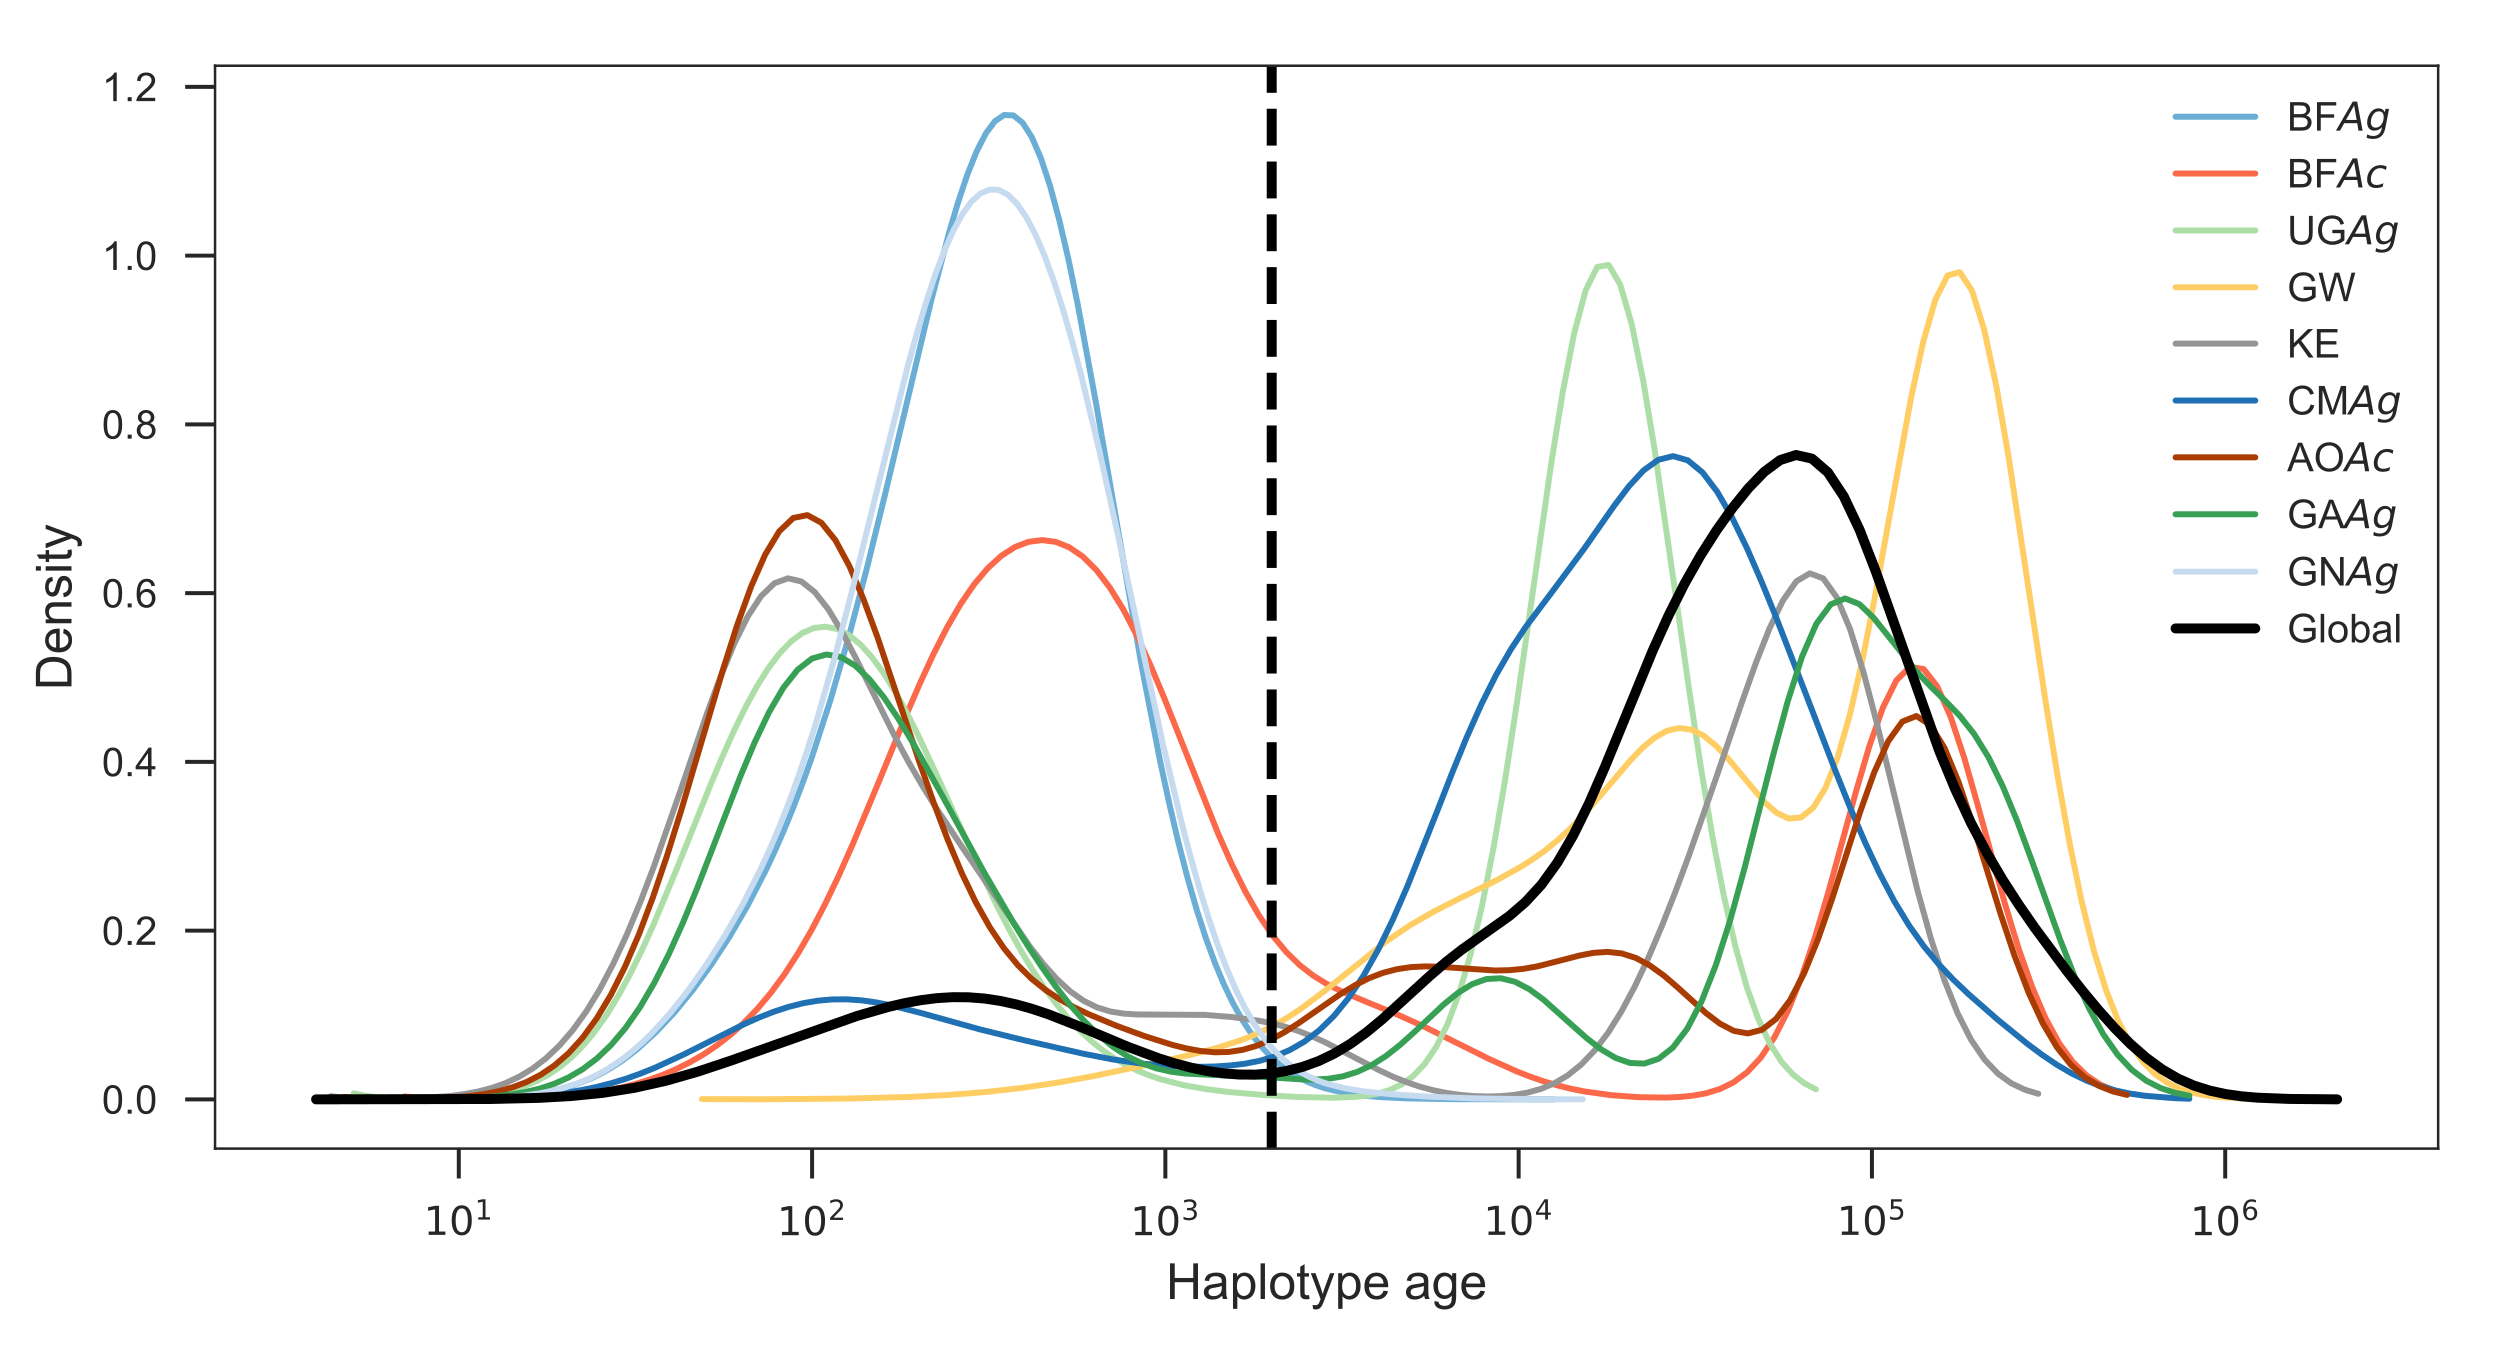 <?xml version="1.0" encoding="utf-8" standalone="no"?>
<!DOCTYPE svg PUBLIC "-//W3C//DTD SVG 1.1//EN"
  "http://www.w3.org/Graphics/SVG/1.1/DTD/svg11.dtd">
<!-- Created with matplotlib (http://matplotlib.org/) -->
<svg height="270pt" version="1.1" viewBox="0 0 502 270" width="502pt" xmlns="http://www.w3.org/2000/svg" xmlns:xlink="http://www.w3.org/1999/xlink">
 <defs>
  <style type="text/css">
*{stroke-linecap:butt;stroke-linejoin:round;}
  </style>
 </defs>
 <g id="figure_1">
  <g id="patch_1">
   <path d="M 0 270.142 
L 502.783 270.142 
L 502.783 0 
L 0 0 
z
" style="fill:#ffffff;"/>
  </g>
  <g id="axes_1">
   <g id="patch_2">
    <path d="M 43.182 230.64 
L 489.582 230.64 
L 489.582 13.2 
L 43.182 13.2 
z
" style="fill:#ffffff;"/>
   </g>
   <g id="matplotlib.axis_1">
    <g id="xtick_1">
     <g id="line2d_1">
      <defs>
       <path d="M 0 0 
L 0 6 
" id="md3f803bc54" style="stroke:#262626;stroke-width:0.8;"/>
      </defs>
      <g>
       <use style="fill:#262626;stroke:#262626;stroke-width:0.8;" x="92.125" xlink:href="#md3f803bc54" y="230.64"/>
      </g>
     </g>
     <g id="text_1">
      <!-- $10^{1}$ -->
      <defs>
       <path d="M 12.406 8.297 
L 28.516 8.297 
L 28.516 63.922 
L 10.984 60.406 
L 10.984 69.391 
L 28.422 72.906 
L 38.281 72.906 
L 38.281 8.297 
L 54.391 8.297 
L 54.391 0 
L 12.406 0 
z
" id="DejaVuSans-31"/>
       <path d="M 31.781 66.406 
Q 24.172 66.406 20.328 58.906 
Q 16.5 51.422 16.5 36.375 
Q 16.5 21.391 20.328 13.891 
Q 24.172 6.391 31.781 6.391 
Q 39.453 6.391 43.281 13.891 
Q 47.125 21.391 47.125 36.375 
Q 47.125 51.422 43.281 58.906 
Q 39.453 66.406 31.781 66.406 
z
M 31.781 74.219 
Q 44.047 74.219 50.516 64.516 
Q 56.984 54.828 56.984 36.375 
Q 56.984 17.969 50.516 8.266 
Q 44.047 -1.422 31.781 -1.422 
Q 19.531 -1.422 13.062 8.266 
Q 6.594 17.969 6.594 36.375 
Q 6.594 54.828 13.062 64.516 
Q 19.531 74.219 31.781 74.219 
z
" id="DejaVuSans-30"/>
      </defs>
      <g style="fill:#262626;" transform="translate(85.085 248.01)scale(0.08 -0.08)">
       <use transform="translate(0 0.684)" xlink:href="#DejaVuSans-31"/>
       <use transform="translate(63.623 0.684)" xlink:href="#DejaVuSans-30"/>
       <use transform="translate(128.203 38.966)scale(0.7)" xlink:href="#DejaVuSans-31"/>
      </g>
     </g>
    </g>
    <g id="xtick_2">
     <g id="line2d_2">
      <g>
       <use style="fill:#262626;stroke:#262626;stroke-width:0.8;" x="163.065" xlink:href="#md3f803bc54" y="230.64"/>
      </g>
     </g>
     <g id="text_2">
      <!-- $10^{2}$ -->
      <defs>
       <path d="M 19.188 8.297 
L 53.609 8.297 
L 53.609 0 
L 7.328 0 
L 7.328 8.297 
Q 12.938 14.109 22.625 23.891 
Q 32.328 33.688 34.812 36.531 
Q 39.547 41.844 41.422 45.531 
Q 43.312 49.219 43.312 52.781 
Q 43.312 58.594 39.234 62.25 
Q 35.156 65.922 28.609 65.922 
Q 23.969 65.922 18.812 64.312 
Q 13.672 62.703 7.812 59.422 
L 7.812 69.391 
Q 13.766 71.781 18.938 73 
Q 24.125 74.219 28.422 74.219 
Q 39.75 74.219 46.484 68.547 
Q 53.219 62.891 53.219 53.422 
Q 53.219 48.922 51.531 44.891 
Q 49.859 40.875 45.406 35.406 
Q 44.188 33.984 37.641 27.219 
Q 31.109 20.453 19.188 8.297 
z
" id="DejaVuSans-32"/>
      </defs>
      <g style="fill:#262626;" transform="translate(156.025 248.09)scale(0.08 -0.08)">
       <use transform="translate(0 0.766)" xlink:href="#DejaVuSans-31"/>
       <use transform="translate(63.623 0.766)" xlink:href="#DejaVuSans-30"/>
       <use transform="translate(128.203 39.047)scale(0.7)" xlink:href="#DejaVuSans-32"/>
      </g>
     </g>
    </g>
    <g id="xtick_3">
     <g id="line2d_3">
      <g>
       <use style="fill:#262626;stroke:#262626;stroke-width:0.8;" x="234.004" xlink:href="#md3f803bc54" y="230.64"/>
      </g>
     </g>
     <g id="text_3">
      <!-- $10^{3}$ -->
      <defs>
       <path d="M 40.578 39.312 
Q 47.656 37.797 51.625 33 
Q 55.609 28.219 55.609 21.188 
Q 55.609 10.406 48.188 4.484 
Q 40.766 -1.422 27.094 -1.422 
Q 22.516 -1.422 17.656 -0.516 
Q 12.797 0.391 7.625 2.203 
L 7.625 11.719 
Q 11.719 9.328 16.594 8.109 
Q 21.484 6.891 26.812 6.891 
Q 36.078 6.891 40.938 10.547 
Q 45.797 14.203 45.797 21.188 
Q 45.797 27.641 41.281 31.266 
Q 36.766 34.906 28.719 34.906 
L 20.219 34.906 
L 20.219 43.016 
L 29.109 43.016 
Q 36.375 43.016 40.234 45.922 
Q 44.094 48.828 44.094 54.297 
Q 44.094 59.906 40.109 62.906 
Q 36.141 65.922 28.719 65.922 
Q 24.656 65.922 20.016 65.031 
Q 15.375 64.156 9.812 62.312 
L 9.812 71.094 
Q 15.438 72.656 20.344 73.438 
Q 25.25 74.219 29.594 74.219 
Q 40.828 74.219 47.359 69.109 
Q 53.906 64.016 53.906 55.328 
Q 53.906 49.266 50.438 45.094 
Q 46.969 40.922 40.578 39.312 
z
" id="DejaVuSans-33"/>
      </defs>
      <g style="fill:#262626;" transform="translate(226.964 248.09)scale(0.08 -0.08)">
       <use transform="translate(0 0.766)" xlink:href="#DejaVuSans-31"/>
       <use transform="translate(63.623 0.766)" xlink:href="#DejaVuSans-30"/>
       <use transform="translate(128.203 39.047)scale(0.7)" xlink:href="#DejaVuSans-33"/>
      </g>
     </g>
    </g>
    <g id="xtick_4">
     <g id="line2d_4">
      <g>
       <use style="fill:#262626;stroke:#262626;stroke-width:0.8;" x="304.943" xlink:href="#md3f803bc54" y="230.64"/>
      </g>
     </g>
     <g id="text_4">
      <!-- $10^{4}$ -->
      <defs>
       <path d="M 37.797 64.312 
L 12.891 25.391 
L 37.797 25.391 
z
M 35.203 72.906 
L 47.609 72.906 
L 47.609 25.391 
L 58.016 25.391 
L 58.016 17.188 
L 47.609 17.188 
L 47.609 0 
L 37.797 0 
L 37.797 17.188 
L 4.891 17.188 
L 4.891 26.703 
z
" id="DejaVuSans-34"/>
      </defs>
      <g style="fill:#262626;" transform="translate(297.903 248.01)scale(0.08 -0.08)">
       <use transform="translate(0 0.684)" xlink:href="#DejaVuSans-31"/>
       <use transform="translate(63.623 0.684)" xlink:href="#DejaVuSans-30"/>
       <use transform="translate(128.203 38.966)scale(0.7)" xlink:href="#DejaVuSans-34"/>
      </g>
     </g>
    </g>
    <g id="xtick_5">
     <g id="line2d_5">
      <g>
       <use style="fill:#262626;stroke:#262626;stroke-width:0.8;" x="375.883" xlink:href="#md3f803bc54" y="230.64"/>
      </g>
     </g>
     <g id="text_5">
      <!-- $10^{5}$ -->
      <defs>
       <path d="M 10.797 72.906 
L 49.516 72.906 
L 49.516 64.594 
L 19.828 64.594 
L 19.828 46.734 
Q 21.969 47.469 24.109 47.828 
Q 26.266 48.188 28.422 48.188 
Q 40.625 48.188 47.75 41.5 
Q 54.891 34.812 54.891 23.391 
Q 54.891 11.625 47.562 5.094 
Q 40.234 -1.422 26.906 -1.422 
Q 22.312 -1.422 17.547 -0.641 
Q 12.797 0.141 7.719 1.703 
L 7.719 11.625 
Q 12.109 9.234 16.797 8.062 
Q 21.484 6.891 26.703 6.891 
Q 35.156 6.891 40.078 11.328 
Q 45.016 15.766 45.016 23.391 
Q 45.016 31 40.078 35.438 
Q 35.156 39.891 26.703 39.891 
Q 22.75 39.891 18.812 39.016 
Q 14.891 38.141 10.797 36.281 
z
" id="DejaVuSans-35"/>
      </defs>
      <g style="fill:#262626;" transform="translate(368.843 248.01)scale(0.08 -0.08)">
       <use transform="translate(0 0.684)" xlink:href="#DejaVuSans-31"/>
       <use transform="translate(63.623 0.684)" xlink:href="#DejaVuSans-30"/>
       <use transform="translate(128.203 38.966)scale(0.7)" xlink:href="#DejaVuSans-35"/>
      </g>
     </g>
    </g>
    <g id="xtick_6">
     <g id="line2d_6">
      <g>
       <use style="fill:#262626;stroke:#262626;stroke-width:0.8;" x="446.822" xlink:href="#md3f803bc54" y="230.64"/>
      </g>
     </g>
     <g id="text_6">
      <!-- $10^{6}$ -->
      <defs>
       <path d="M 33.016 40.375 
Q 26.375 40.375 22.484 35.828 
Q 18.609 31.297 18.609 23.391 
Q 18.609 15.531 22.484 10.953 
Q 26.375 6.391 33.016 6.391 
Q 39.656 6.391 43.531 10.953 
Q 47.406 15.531 47.406 23.391 
Q 47.406 31.297 43.531 35.828 
Q 39.656 40.375 33.016 40.375 
z
M 52.594 71.297 
L 52.594 62.312 
Q 48.875 64.062 45.094 64.984 
Q 41.312 65.922 37.594 65.922 
Q 27.828 65.922 22.672 59.328 
Q 17.531 52.734 16.797 39.406 
Q 19.672 43.656 24.016 45.922 
Q 28.375 48.188 33.594 48.188 
Q 44.578 48.188 50.953 41.516 
Q 57.328 34.859 57.328 23.391 
Q 57.328 12.156 50.688 5.359 
Q 44.047 -1.422 33.016 -1.422 
Q 20.359 -1.422 13.672 8.266 
Q 6.984 17.969 6.984 36.375 
Q 6.984 53.656 15.188 63.938 
Q 23.391 74.219 37.203 74.219 
Q 40.922 74.219 44.703 73.484 
Q 48.484 72.75 52.594 71.297 
z
" id="DejaVuSans-36"/>
      </defs>
      <g style="fill:#262626;" transform="translate(439.782 248.09)scale(0.08 -0.08)">
       <use transform="translate(0 0.766)" xlink:href="#DejaVuSans-31"/>
       <use transform="translate(63.623 0.766)" xlink:href="#DejaVuSans-30"/>
       <use transform="translate(128.203 39.047)scale(0.7)" xlink:href="#DejaVuSans-36"/>
      </g>
     </g>
    </g>
    <g id="text_7">
     <!-- Haplotype age -->
     <defs>
      <path d="M 8.016 0 
L 8.016 71.578 
L 17.484 71.578 
L 17.484 42.188 
L 54.688 42.188 
L 54.688 71.578 
L 64.156 71.578 
L 64.156 0 
L 54.688 0 
L 54.688 33.734 
L 17.484 33.734 
L 17.484 0 
z
" id="ArialMT-48"/>
      <path d="M 40.438 6.391 
Q 35.547 2.25 31.031 0.531 
Q 26.516 -1.172 21.344 -1.172 
Q 12.797 -1.172 8.203 3 
Q 3.609 7.172 3.609 13.672 
Q 3.609 17.484 5.344 20.625 
Q 7.078 23.781 9.891 25.688 
Q 12.703 27.594 16.219 28.562 
Q 18.797 29.25 24.031 29.891 
Q 34.672 31.156 39.703 32.906 
Q 39.75 34.719 39.75 35.203 
Q 39.75 40.578 37.25 42.781 
Q 33.891 45.75 27.25 45.75 
Q 21.047 45.75 18.094 43.578 
Q 15.141 41.406 13.719 35.891 
L 5.125 37.062 
Q 6.297 42.578 8.984 45.969 
Q 11.672 49.359 16.75 51.188 
Q 21.828 53.031 28.516 53.031 
Q 35.156 53.031 39.297 51.469 
Q 43.453 49.906 45.406 47.531 
Q 47.359 45.172 48.141 41.547 
Q 48.578 39.312 48.578 33.453 
L 48.578 21.734 
Q 48.578 9.469 49.141 6.219 
Q 49.703 2.984 51.375 0 
L 42.188 0 
Q 40.828 2.734 40.438 6.391 
z
M 39.703 26.031 
Q 34.906 24.078 25.344 22.703 
Q 19.922 21.922 17.672 20.938 
Q 15.438 19.969 14.203 18.094 
Q 12.984 16.219 12.984 13.922 
Q 12.984 10.406 15.641 8.062 
Q 18.312 5.719 23.438 5.719 
Q 28.516 5.719 32.469 7.938 
Q 36.422 10.156 38.281 14.016 
Q 39.703 17 39.703 22.797 
z
" id="ArialMT-61"/>
      <path d="M 6.594 -19.875 
L 6.594 51.859 
L 14.594 51.859 
L 14.594 45.125 
Q 17.438 49.078 21 51.047 
Q 24.562 53.031 29.641 53.031 
Q 36.281 53.031 41.359 49.609 
Q 46.438 46.188 49.016 39.953 
Q 51.609 33.734 51.609 26.312 
Q 51.609 18.359 48.75 11.984 
Q 45.906 5.609 40.453 2.219 
Q 35.016 -1.172 29 -1.172 
Q 24.609 -1.172 21.109 0.688 
Q 17.625 2.547 15.375 5.375 
L 15.375 -19.875 
z
M 14.547 25.641 
Q 14.547 15.625 18.594 10.844 
Q 22.656 6.062 28.422 6.062 
Q 34.281 6.062 38.453 11.016 
Q 42.625 15.969 42.625 26.375 
Q 42.625 36.281 38.547 41.203 
Q 34.469 46.141 28.812 46.141 
Q 23.188 46.141 18.859 40.891 
Q 14.547 35.641 14.547 25.641 
z
" id="ArialMT-70"/>
      <path d="M 6.391 0 
L 6.391 71.578 
L 15.188 71.578 
L 15.188 0 
z
" id="ArialMT-6c"/>
      <path d="M 3.328 25.922 
Q 3.328 40.328 11.328 47.266 
Q 18.016 53.031 27.641 53.031 
Q 38.328 53.031 45.109 46.016 
Q 51.906 39.016 51.906 26.656 
Q 51.906 16.656 48.906 10.906 
Q 45.906 5.172 40.156 2 
Q 34.422 -1.172 27.641 -1.172 
Q 16.75 -1.172 10.031 5.812 
Q 3.328 12.797 3.328 25.922 
z
M 12.359 25.922 
Q 12.359 15.969 16.703 11.016 
Q 21.047 6.062 27.641 6.062 
Q 34.188 6.062 38.531 11.031 
Q 42.875 16.016 42.875 26.219 
Q 42.875 35.844 38.5 40.797 
Q 34.125 45.75 27.641 45.75 
Q 21.047 45.75 16.703 40.812 
Q 12.359 35.891 12.359 25.922 
z
" id="ArialMT-6f"/>
      <path d="M 25.781 7.859 
L 27.047 0.094 
Q 23.344 -0.688 20.406 -0.688 
Q 15.625 -0.688 12.984 0.828 
Q 10.359 2.344 9.281 4.812 
Q 8.203 7.281 8.203 15.188 
L 8.203 45.016 
L 1.766 45.016 
L 1.766 51.859 
L 8.203 51.859 
L 8.203 64.703 
L 16.938 69.969 
L 16.938 51.859 
L 25.781 51.859 
L 25.781 45.016 
L 16.938 45.016 
L 16.938 14.703 
Q 16.938 10.938 17.406 9.859 
Q 17.875 8.797 18.922 8.156 
Q 19.969 7.516 21.922 7.516 
Q 23.391 7.516 25.781 7.859 
z
" id="ArialMT-74"/>
      <path d="M 6.203 -19.969 
L 5.219 -11.719 
Q 8.109 -12.5 10.25 -12.5 
Q 13.188 -12.5 14.938 -11.516 
Q 16.703 -10.547 17.828 -8.797 
Q 18.656 -7.469 20.516 -2.25 
Q 20.75 -1.516 21.297 -0.094 
L 1.609 51.859 
L 11.078 51.859 
L 21.875 21.828 
Q 23.969 16.109 25.641 9.812 
Q 27.156 15.875 29.25 21.625 
L 40.328 51.859 
L 49.125 51.859 
L 29.391 -0.875 
Q 26.219 -9.422 24.469 -12.641 
Q 22.125 -17 19.094 -19.016 
Q 16.062 -21.047 11.859 -21.047 
Q 9.328 -21.047 6.203 -19.969 
z
" id="ArialMT-79"/>
      <path d="M 42.094 16.703 
L 51.172 15.578 
Q 49.031 7.625 43.219 3.219 
Q 37.406 -1.172 28.375 -1.172 
Q 17 -1.172 10.328 5.828 
Q 3.656 12.844 3.656 25.484 
Q 3.656 38.578 10.391 45.797 
Q 17.141 53.031 27.875 53.031 
Q 38.281 53.031 44.875 45.953 
Q 51.469 38.875 51.469 26.031 
Q 51.469 25.25 51.422 23.688 
L 12.75 23.688 
Q 13.234 15.141 17.578 10.594 
Q 21.922 6.062 28.422 6.062 
Q 33.25 6.062 36.672 8.594 
Q 40.094 11.141 42.094 16.703 
z
M 13.234 30.906 
L 42.188 30.906 
Q 41.609 37.453 38.875 40.719 
Q 34.672 45.797 27.984 45.797 
Q 21.922 45.797 17.797 41.75 
Q 13.672 37.703 13.234 30.906 
z
" id="ArialMT-65"/>
      <path id="ArialMT-20"/>
      <path d="M 4.984 -4.297 
L 13.531 -5.562 
Q 14.062 -9.516 16.5 -11.328 
Q 19.781 -13.766 25.438 -13.766 
Q 31.547 -13.766 34.859 -11.328 
Q 38.188 -8.891 39.359 -4.5 
Q 40.047 -1.812 39.984 6.781 
Q 34.234 0 25.641 0 
Q 14.938 0 9.078 7.719 
Q 3.219 15.438 3.219 26.219 
Q 3.219 33.641 5.906 39.906 
Q 8.594 46.188 13.688 49.609 
Q 18.797 53.031 25.688 53.031 
Q 34.859 53.031 40.828 45.609 
L 40.828 51.859 
L 48.922 51.859 
L 48.922 7.031 
Q 48.922 -5.078 46.453 -10.125 
Q 44 -15.188 38.641 -18.109 
Q 33.297 -21.047 25.484 -21.047 
Q 16.219 -21.047 10.5 -16.875 
Q 4.781 -12.703 4.984 -4.297 
z
M 12.25 26.859 
Q 12.25 16.656 16.297 11.969 
Q 20.359 7.281 26.469 7.281 
Q 32.516 7.281 36.609 11.938 
Q 40.719 16.609 40.719 26.562 
Q 40.719 36.078 36.5 40.906 
Q 32.281 45.75 26.312 45.75 
Q 20.453 45.75 16.344 40.984 
Q 12.25 36.234 12.25 26.859 
z
" id="ArialMT-67"/>
     </defs>
     <g style="fill:#262626;" transform="translate(234.139 260.838)scale(0.1 -0.1)">
      <use xlink:href="#ArialMT-48"/>
      <use x="72.217" xlink:href="#ArialMT-61"/>
      <use x="127.832" xlink:href="#ArialMT-70"/>
      <use x="183.447" xlink:href="#ArialMT-6c"/>
      <use x="205.664" xlink:href="#ArialMT-6f"/>
      <use x="261.279" xlink:href="#ArialMT-74"/>
      <use x="289.062" xlink:href="#ArialMT-79"/>
      <use x="339.062" xlink:href="#ArialMT-70"/>
      <use x="394.678" xlink:href="#ArialMT-65"/>
      <use x="450.293" xlink:href="#ArialMT-20"/>
      <use x="478.076" xlink:href="#ArialMT-61"/>
      <use x="533.691" xlink:href="#ArialMT-67"/>
      <use x="589.307" xlink:href="#ArialMT-65"/>
     </g>
    </g>
   </g>
   <g id="matplotlib.axis_2">
    <g id="ytick_1">
     <g id="line2d_7">
      <defs>
       <path d="M 0 0 
L -6 0 
" id="m43a4940e6d" style="stroke:#262626;stroke-width:0.8;"/>
      </defs>
      <g>
       <use style="fill:#262626;stroke:#262626;stroke-width:0.8;" x="43.182" xlink:href="#m43a4940e6d" y="220.756"/>
      </g>
     </g>
     <g id="text_8">
      <!-- 0.0 -->
      <defs>
       <path d="M 4.156 35.297 
Q 4.156 48 6.766 55.734 
Q 9.375 63.484 14.516 67.672 
Q 19.672 71.875 27.484 71.875 
Q 33.25 71.875 37.594 69.547 
Q 41.938 67.234 44.766 62.859 
Q 47.609 58.5 49.219 52.219 
Q 50.828 45.953 50.828 35.297 
Q 50.828 22.703 48.234 14.969 
Q 45.656 7.234 40.5 3 
Q 35.359 -1.219 27.484 -1.219 
Q 17.141 -1.219 11.234 6.203 
Q 4.156 15.141 4.156 35.297 
z
M 13.188 35.297 
Q 13.188 17.672 17.312 11.828 
Q 21.438 6 27.484 6 
Q 33.547 6 37.672 11.859 
Q 41.797 17.719 41.797 35.297 
Q 41.797 52.984 37.672 58.781 
Q 33.547 64.594 27.391 64.594 
Q 21.344 64.594 17.719 59.469 
Q 13.188 52.938 13.188 35.297 
z
" id="ArialMT-30"/>
       <path d="M 9.078 0 
L 9.078 10.016 
L 19.094 10.016 
L 19.094 0 
z
" id="ArialMT-2e"/>
      </defs>
      <g style="fill:#262626;" transform="translate(20.462 223.619)scale(0.08 -0.08)">
       <use xlink:href="#ArialMT-30"/>
       <use x="55.615" xlink:href="#ArialMT-2e"/>
       <use x="83.398" xlink:href="#ArialMT-30"/>
      </g>
     </g>
    </g>
    <g id="ytick_2">
     <g id="line2d_8">
      <g>
       <use style="fill:#262626;stroke:#262626;stroke-width:0.8;" x="43.182" xlink:href="#m43a4940e6d" y="186.872"/>
      </g>
     </g>
     <g id="text_9">
      <!-- 0.2 -->
      <defs>
       <path d="M 50.344 8.453 
L 50.344 0 
L 3.031 0 
Q 2.938 3.172 4.047 6.109 
Q 5.859 10.938 9.828 15.625 
Q 13.812 20.312 21.344 26.469 
Q 33.016 36.031 37.109 41.625 
Q 41.219 47.219 41.219 52.203 
Q 41.219 57.422 37.469 61 
Q 33.734 64.594 27.734 64.594 
Q 21.391 64.594 17.578 60.781 
Q 13.766 56.984 13.719 50.25 
L 4.688 51.172 
Q 5.609 61.281 11.656 66.578 
Q 17.719 71.875 27.938 71.875 
Q 38.234 71.875 44.234 66.156 
Q 50.25 60.453 50.25 52 
Q 50.25 47.703 48.484 43.547 
Q 46.734 39.406 42.656 34.812 
Q 38.578 30.219 29.109 22.219 
Q 21.188 15.578 18.938 13.203 
Q 16.703 10.844 15.234 8.453 
z
" id="ArialMT-32"/>
      </defs>
      <g style="fill:#262626;" transform="translate(20.462 189.735)scale(0.08 -0.08)">
       <use xlink:href="#ArialMT-30"/>
       <use x="55.615" xlink:href="#ArialMT-2e"/>
       <use x="83.398" xlink:href="#ArialMT-32"/>
      </g>
     </g>
    </g>
    <g id="ytick_3">
     <g id="line2d_9">
      <g>
       <use style="fill:#262626;stroke:#262626;stroke-width:0.8;" x="43.182" xlink:href="#m43a4940e6d" y="152.987"/>
      </g>
     </g>
     <g id="text_10">
      <!-- 0.4 -->
      <defs>
       <path d="M 32.328 0 
L 32.328 17.141 
L 1.266 17.141 
L 1.266 25.203 
L 33.938 71.578 
L 41.109 71.578 
L 41.109 25.203 
L 50.781 25.203 
L 50.781 17.141 
L 41.109 17.141 
L 41.109 0 
z
M 32.328 25.203 
L 32.328 57.469 
L 9.906 25.203 
z
" id="ArialMT-34"/>
      </defs>
      <g style="fill:#262626;" transform="translate(20.462 155.85)scale(0.08 -0.08)">
       <use xlink:href="#ArialMT-30"/>
       <use x="55.615" xlink:href="#ArialMT-2e"/>
       <use x="83.398" xlink:href="#ArialMT-34"/>
      </g>
     </g>
    </g>
    <g id="ytick_4">
     <g id="line2d_10">
      <g>
       <use style="fill:#262626;stroke:#262626;stroke-width:0.8;" x="43.182" xlink:href="#m43a4940e6d" y="119.102"/>
      </g>
     </g>
     <g id="text_11">
      <!-- 0.6 -->
      <defs>
       <path d="M 49.75 54.047 
L 41.016 53.375 
Q 39.844 58.547 37.703 60.891 
Q 34.125 64.656 28.906 64.656 
Q 24.703 64.656 21.531 62.312 
Q 17.391 59.281 14.984 53.469 
Q 12.594 47.656 12.5 36.922 
Q 15.672 41.75 20.266 44.094 
Q 24.859 46.438 29.891 46.438 
Q 38.672 46.438 44.844 39.969 
Q 51.031 33.5 51.031 23.25 
Q 51.031 16.5 48.125 10.719 
Q 45.219 4.938 40.141 1.859 
Q 35.062 -1.219 28.609 -1.219 
Q 17.625 -1.219 10.688 6.859 
Q 3.766 14.938 3.766 33.5 
Q 3.766 54.25 11.422 63.672 
Q 18.109 71.875 29.438 71.875 
Q 37.891 71.875 43.281 67.141 
Q 48.688 62.406 49.75 54.047 
z
M 13.875 23.188 
Q 13.875 18.656 15.797 14.5 
Q 17.719 10.359 21.188 8.172 
Q 24.656 6 28.469 6 
Q 34.031 6 38.031 10.484 
Q 42.047 14.984 42.047 22.703 
Q 42.047 30.125 38.078 34.391 
Q 34.125 38.672 28.125 38.672 
Q 22.172 38.672 18.016 34.391 
Q 13.875 30.125 13.875 23.188 
z
" id="ArialMT-36"/>
      </defs>
      <g style="fill:#262626;" transform="translate(20.462 121.965)scale(0.08 -0.08)">
       <use xlink:href="#ArialMT-30"/>
       <use x="55.615" xlink:href="#ArialMT-2e"/>
       <use x="83.398" xlink:href="#ArialMT-36"/>
      </g>
     </g>
    </g>
    <g id="ytick_5">
     <g id="line2d_11">
      <g>
       <use style="fill:#262626;stroke:#262626;stroke-width:0.8;" x="43.182" xlink:href="#m43a4940e6d" y="85.218"/>
      </g>
     </g>
     <g id="text_12">
      <!-- 0.8 -->
      <defs>
       <path d="M 17.672 38.812 
Q 12.203 40.828 9.562 44.531 
Q 6.938 48.25 6.938 53.422 
Q 6.938 61.234 12.547 66.547 
Q 18.172 71.875 27.484 71.875 
Q 36.859 71.875 42.578 66.422 
Q 48.297 60.984 48.297 53.172 
Q 48.297 48.188 45.672 44.5 
Q 43.062 40.828 37.75 38.812 
Q 44.344 36.672 47.781 31.875 
Q 51.219 27.094 51.219 20.453 
Q 51.219 11.281 44.719 5.031 
Q 38.234 -1.219 27.641 -1.219 
Q 17.047 -1.219 10.547 5.047 
Q 4.047 11.328 4.047 20.703 
Q 4.047 27.688 7.594 32.391 
Q 11.141 37.109 17.672 38.812 
z
M 15.922 53.719 
Q 15.922 48.641 19.188 45.406 
Q 22.469 42.188 27.688 42.188 
Q 32.766 42.188 36.016 45.375 
Q 39.266 48.578 39.266 53.219 
Q 39.266 58.062 35.906 61.359 
Q 32.562 64.656 27.594 64.656 
Q 22.562 64.656 19.234 61.422 
Q 15.922 58.203 15.922 53.719 
z
M 13.094 20.656 
Q 13.094 16.891 14.875 13.375 
Q 16.656 9.859 20.172 7.922 
Q 23.688 6 27.734 6 
Q 34.031 6 38.125 10.047 
Q 42.234 14.109 42.234 20.359 
Q 42.234 26.703 38.016 30.859 
Q 33.797 35.016 27.438 35.016 
Q 21.234 35.016 17.156 30.906 
Q 13.094 26.812 13.094 20.656 
z
" id="ArialMT-38"/>
      </defs>
      <g style="fill:#262626;" transform="translate(20.462 88.081)scale(0.08 -0.08)">
       <use xlink:href="#ArialMT-30"/>
       <use x="55.615" xlink:href="#ArialMT-2e"/>
       <use x="83.398" xlink:href="#ArialMT-38"/>
      </g>
     </g>
    </g>
    <g id="ytick_6">
     <g id="line2d_12">
      <g>
       <use style="fill:#262626;stroke:#262626;stroke-width:0.8;" x="43.182" xlink:href="#m43a4940e6d" y="51.333"/>
      </g>
     </g>
     <g id="text_13">
      <!-- 1.0 -->
      <defs>
       <path d="M 37.25 0 
L 28.469 0 
L 28.469 56 
Q 25.297 52.984 20.141 49.953 
Q 14.984 46.922 10.891 45.406 
L 10.891 53.906 
Q 18.266 57.375 23.781 62.297 
Q 29.297 67.234 31.594 71.875 
L 37.25 71.875 
z
" id="ArialMT-31"/>
      </defs>
      <g style="fill:#262626;" transform="translate(20.462 54.196)scale(0.08 -0.08)">
       <use xlink:href="#ArialMT-31"/>
       <use x="55.615" xlink:href="#ArialMT-2e"/>
       <use x="83.398" xlink:href="#ArialMT-30"/>
      </g>
     </g>
    </g>
    <g id="ytick_7">
     <g id="line2d_13">
      <g>
       <use style="fill:#262626;stroke:#262626;stroke-width:0.8;" x="43.182" xlink:href="#m43a4940e6d" y="17.448"/>
      </g>
     </g>
     <g id="text_14">
      <!-- 1.2 -->
      <g style="fill:#262626;" transform="translate(20.462 20.311)scale(0.08 -0.08)">
       <use xlink:href="#ArialMT-31"/>
       <use x="55.615" xlink:href="#ArialMT-2e"/>
       <use x="83.398" xlink:href="#ArialMT-32"/>
      </g>
     </g>
    </g>
    <g id="text_15">
     <!-- Density -->
     <defs>
      <path d="M 7.719 0 
L 7.719 71.578 
L 32.375 71.578 
Q 40.719 71.578 45.125 70.562 
Q 51.266 69.141 55.609 65.438 
Q 61.281 60.641 64.078 53.188 
Q 66.891 45.75 66.891 36.188 
Q 66.891 28.031 64.984 21.734 
Q 63.094 15.438 60.109 11.297 
Q 57.125 7.172 53.578 4.797 
Q 50.047 2.438 45.047 1.219 
Q 40.047 0 33.547 0 
z
M 17.188 8.453 
L 32.469 8.453 
Q 39.547 8.453 43.578 9.766 
Q 47.609 11.078 50 13.484 
Q 53.375 16.844 55.25 22.531 
Q 57.125 28.219 57.125 36.328 
Q 57.125 47.562 53.438 53.594 
Q 49.75 59.625 44.484 61.672 
Q 40.672 63.141 32.234 63.141 
L 17.188 63.141 
z
" id="ArialMT-44"/>
      <path d="M 6.594 0 
L 6.594 51.859 
L 14.5 51.859 
L 14.5 44.484 
Q 20.219 53.031 31 53.031 
Q 35.688 53.031 39.625 51.344 
Q 43.562 49.656 45.516 46.922 
Q 47.469 44.188 48.25 40.438 
Q 48.734 37.984 48.734 31.891 
L 48.734 0 
L 39.938 0 
L 39.938 31.547 
Q 39.938 36.922 38.906 39.578 
Q 37.891 42.234 35.281 43.812 
Q 32.672 45.406 29.156 45.406 
Q 23.531 45.406 19.453 41.844 
Q 15.375 38.281 15.375 28.328 
L 15.375 0 
z
" id="ArialMT-6e"/>
      <path d="M 3.078 15.484 
L 11.766 16.844 
Q 12.5 11.625 15.844 8.844 
Q 19.188 6.062 25.203 6.062 
Q 31.25 6.062 34.172 8.516 
Q 37.109 10.984 37.109 14.312 
Q 37.109 17.281 34.516 19 
Q 32.719 20.172 25.531 21.969 
Q 15.875 24.422 12.141 26.203 
Q 8.406 27.984 6.469 31.125 
Q 4.547 34.281 4.547 38.094 
Q 4.547 41.547 6.125 44.5 
Q 7.719 47.469 10.453 49.422 
Q 12.5 50.922 16.031 51.969 
Q 19.578 53.031 23.641 53.031 
Q 29.734 53.031 34.344 51.266 
Q 38.969 49.516 41.156 46.5 
Q 43.359 43.5 44.188 38.484 
L 35.594 37.312 
Q 35.016 41.312 32.203 43.547 
Q 29.391 45.797 24.266 45.797 
Q 18.219 45.797 15.625 43.797 
Q 13.031 41.797 13.031 39.109 
Q 13.031 37.406 14.109 36.031 
Q 15.188 34.625 17.484 33.688 
Q 18.797 33.203 25.25 31.453 
Q 34.578 28.953 38.25 27.359 
Q 41.938 25.781 44.031 22.75 
Q 46.141 19.734 46.141 15.234 
Q 46.141 10.844 43.578 6.953 
Q 41.016 3.078 36.172 0.953 
Q 31.344 -1.172 25.25 -1.172 
Q 15.141 -1.172 9.844 3.031 
Q 4.547 7.234 3.078 15.484 
z
" id="ArialMT-73"/>
      <path d="M 6.641 61.469 
L 6.641 71.578 
L 15.438 71.578 
L 15.438 61.469 
z
M 6.641 0 
L 6.641 51.859 
L 15.438 51.859 
L 15.438 0 
z
" id="ArialMT-69"/>
     </defs>
     <g style="fill:#262626;" transform="translate(14.358 138.592)rotate(-90)scale(0.1 -0.1)">
      <use xlink:href="#ArialMT-44"/>
      <use x="72.217" xlink:href="#ArialMT-65"/>
      <use x="127.832" xlink:href="#ArialMT-6e"/>
      <use x="183.447" xlink:href="#ArialMT-73"/>
      <use x="233.447" xlink:href="#ArialMT-69"/>
      <use x="255.664" xlink:href="#ArialMT-74"/>
      <use x="283.447" xlink:href="#ArialMT-79"/>
     </g>
    </g>
   </g>
   <g id="line2d_14">
    <path clip-path="url(#peecf25b851)" d="M 78.376 220.752 
L 93.095 220.659 
L 100.455 220.397 
L 104.134 220.114 
L 107.814 219.656 
L 111.494 218.952 
L 115.173 217.919 
L 118.853 216.471 
L 120.693 215.567 
L 122.533 214.532 
L 124.373 213.359 
L 126.213 212.045 
L 128.053 210.586 
L 131.732 207.233 
L 135.412 203.307 
L 139.092 198.824 
L 142.772 193.782 
L 146.451 188.145 
L 150.131 181.822 
L 153.811 174.674 
L 155.651 170.738 
L 157.491 166.531 
L 159.33 162.031 
L 161.17 157.22 
L 163.01 152.082 
L 166.69 140.783 
L 170.37 128.118 
L 174.049 114.185 
L 177.729 99.23 
L 186.929 60.573 
L 190.608 46.59 
L 192.448 40.407 
L 194.288 34.95 
L 196.128 30.359 
L 197.968 26.771 
L 199.808 24.31 
L 201.647 23.084 
L 203.487 23.176 
L 205.327 24.642 
L 207.167 27.503 
L 209.007 31.744 
L 210.847 37.312 
L 212.687 44.114 
L 214.527 52.027 
L 216.366 60.894 
L 220.046 80.76 
L 229.246 133.738 
L 232.925 152.699 
L 234.765 161.245 
L 236.605 169.094 
L 238.445 176.224 
L 240.285 182.634 
L 242.125 188.339 
L 243.965 193.37 
L 245.804 197.767 
L 247.644 201.579 
L 249.484 204.858 
L 251.324 207.656 
L 253.164 210.027 
L 255.004 212.023 
L 256.844 213.69 
L 258.684 215.074 
L 260.523 216.215 
L 262.363 217.149 
L 264.203 217.908 
L 266.043 218.522 
L 269.723 219.405 
L 273.402 219.958 
L 277.082 220.295 
L 282.602 220.561 
L 291.801 220.714 
L 312.04 220.753 
L 312.04 220.753 
" style="fill:none;stroke:#6aaed6;stroke-linecap:round;stroke-width:1.2;"/>
   </g>
   <g id="line2d_15">
    <path clip-path="url(#peecf25b851)" d="M 81.245 220.169 
L 83.968 220.437 
L 89.415 220.661 
L 97.584 220.686 
L 105.754 220.52 
L 111.2 220.249 
L 116.647 219.756 
L 122.093 218.936 
L 124.817 218.369 
L 127.54 217.678 
L 130.263 216.848 
L 132.986 215.864 
L 135.709 214.709 
L 138.433 213.359 
L 141.156 211.791 
L 143.879 209.971 
L 146.602 207.864 
L 149.326 205.426 
L 152.049 202.613 
L 154.772 199.378 
L 157.495 195.681 
L 160.219 191.49 
L 162.942 186.788 
L 165.665 181.58 
L 168.388 175.896 
L 171.111 169.799 
L 176.558 156.759 
L 182.004 143.51 
L 184.728 137.203 
L 187.451 131.315 
L 190.174 125.977 
L 192.897 121.289 
L 195.621 117.317 
L 198.344 114.089 
L 201.067 111.605 
L 203.79 109.85 
L 206.513 108.802 
L 209.237 108.45 
L 211.96 108.801 
L 214.683 109.885 
L 217.406 111.747 
L 220.13 114.436 
L 222.853 117.987 
L 225.576 122.402 
L 228.299 127.635 
L 231.022 133.585 
L 233.746 140.095 
L 244.639 167.49 
L 247.362 173.596 
L 250.085 179.071 
L 252.808 183.829 
L 255.532 187.845 
L 258.255 191.144 
L 260.978 193.795 
L 263.701 195.902 
L 266.424 197.583 
L 269.148 198.964 
L 274.594 201.267 
L 280.041 203.484 
L 285.487 205.923 
L 293.657 209.975 
L 299.103 212.684 
L 304.55 215.133 
L 307.273 216.2 
L 309.996 217.14 
L 312.719 217.946 
L 315.443 218.618 
L 318.166 219.164 
L 323.612 219.921 
L 329.059 220.317 
L 334.505 220.393 
L 337.228 220.278 
L 339.952 220.007 
L 342.675 219.505 
L 345.398 218.657 
L 348.121 217.315 
L 350.845 215.287 
L 353.568 212.359 
L 356.291 208.314 
L 359.014 202.975 
L 361.738 196.245 
L 364.461 188.169 
L 367.184 178.973 
L 372.63 159.129 
L 375.354 149.868 
L 378.077 142.113 
L 380.8 136.61 
L 383.523 133.922 
L 386.247 134.333 
L 388.97 137.798 
L 391.693 143.953 
L 394.416 152.177 
L 397.14 161.696 
L 402.586 181.458 
L 405.309 190.392 
L 408.032 198.129 
L 410.756 204.493 
L 413.479 209.482 
L 416.202 213.218 
L 418.925 215.895 
L 421.649 217.732 
L 424.372 218.942 
L 427.095 219.706 
L 427.095 219.706 
" style="fill:none;stroke:#fb694a;stroke-linecap:round;stroke-width:1.2;"/>
   </g>
   <g id="line2d_16">
    <path clip-path="url(#peecf25b851)" d="M 71.03 219.521 
L 73.342 220.016 
L 75.654 220.319 
L 80.278 220.589 
L 84.902 220.627 
L 91.838 220.416 
L 96.462 220.029 
L 98.773 219.713 
L 101.085 219.281 
L 103.397 218.701 
L 105.709 217.937 
L 108.021 216.945 
L 110.333 215.68 
L 112.645 214.093 
L 114.957 212.137 
L 117.269 209.768 
L 119.581 206.951 
L 121.893 203.659 
L 124.204 199.883 
L 126.516 195.633 
L 128.828 190.938 
L 131.14 185.848 
L 135.764 174.791 
L 142.7 157.529 
L 145.012 152.046 
L 147.324 146.884 
L 149.636 142.136 
L 151.947 137.887 
L 154.259 134.207 
L 156.571 131.15 
L 158.883 128.76 
L 161.195 127.066 
L 163.507 126.089 
L 165.819 125.839 
L 168.131 126.316 
L 170.443 127.508 
L 172.755 129.394 
L 175.067 131.939 
L 177.378 135.093 
L 179.69 138.795 
L 182.002 142.97 
L 184.314 147.533 
L 188.938 157.444 
L 195.874 172.848 
L 200.498 182.499 
L 202.81 186.95 
L 205.121 191.098 
L 207.433 194.917 
L 209.745 198.395 
L 212.057 201.527 
L 214.369 204.319 
L 216.681 206.783 
L 218.993 208.936 
L 221.305 210.801 
L 223.617 212.399 
L 225.929 213.758 
L 228.241 214.904 
L 230.552 215.862 
L 232.864 216.658 
L 237.488 217.862 
L 242.112 218.689 
L 246.736 219.273 
L 253.672 219.88 
L 260.607 220.272 
L 267.543 220.424 
L 272.167 220.257 
L 274.479 220.009 
L 276.791 219.574 
L 279.103 218.866 
L 281.415 217.763 
L 283.726 216.104 
L 286.038 213.692 
L 288.35 210.294 
L 290.662 205.653 
L 292.974 199.51 
L 295.286 191.634 
L 297.598 181.866 
L 299.91 170.158 
L 302.222 156.619 
L 304.534 141.551 
L 311.469 93.191 
L 313.781 78.828 
L 316.093 66.913 
L 318.405 58.293 
L 320.717 53.607 
L 323.029 53.213 
L 325.341 57.144 
L 327.653 65.097 
L 329.965 76.477 
L 332.277 90.469 
L 336.9 122.513 
L 339.212 138.72 
L 341.524 154.018 
L 343.836 167.861 
L 346.148 179.913 
L 348.46 190.031 
L 350.772 198.238 
L 353.084 204.678 
L 355.396 209.572 
L 357.708 213.177 
L 360.02 215.752 
L 362.332 217.536 
L 364.643 218.737 
L 364.643 218.737 
" style="fill:none;stroke:#aedea7;stroke-linecap:round;stroke-width:1.2;"/>
   </g>
   <g id="line2d_17">
    <path clip-path="url(#peecf25b851)" d="M 140.954 220.695 
L 153.214 220.735 
L 170.379 220.588 
L 182.64 220.261 
L 189.996 219.893 
L 197.352 219.326 
L 204.709 218.515 
L 212.065 217.438 
L 219.421 216.107 
L 229.229 214.049 
L 239.038 211.815 
L 243.942 210.545 
L 248.846 208.991 
L 251.298 208.043 
L 253.75 206.949 
L 256.203 205.688 
L 258.655 204.25 
L 261.107 202.636 
L 266.011 198.955 
L 278.271 189.088 
L 283.176 185.762 
L 288.08 182.943 
L 292.984 180.459 
L 300.34 176.842 
L 305.245 174.136 
L 307.697 172.584 
L 310.149 170.843 
L 312.601 168.872 
L 315.053 166.643 
L 317.505 164.151 
L 322.409 158.531 
L 327.313 152.752 
L 329.765 150.21 
L 332.218 148.155 
L 334.67 146.769 
L 337.122 146.191 
L 339.574 146.495 
L 342.026 147.68 
L 344.478 149.655 
L 346.93 152.249 
L 354.286 161.053 
L 356.739 163.212 
L 359.191 164.367 
L 361.643 164.144 
L 364.095 162.194 
L 366.547 158.221 
L 368.999 152.024 
L 371.451 143.547 
L 373.903 132.929 
L 376.355 120.54 
L 383.712 80.032 
L 386.164 68.696 
L 388.616 60.178 
L 391.068 55.317 
L 393.52 54.653 
L 395.972 58.354 
L 398.424 66.198 
L 400.876 77.608 
L 403.328 91.736 
L 408.233 124.118 
L 410.685 140.404 
L 413.137 155.674 
L 415.589 169.378 
L 418.041 181.203 
L 420.493 191.042 
L 422.945 198.956 
L 425.397 205.125 
L 427.849 209.794 
L 430.301 213.231 
L 432.754 215.696 
L 435.206 217.421 
L 437.658 218.6 
L 440.11 219.389 
L 442.562 219.906 
L 445.014 220.237 
L 449.918 220.573 
L 452.37 220.65 
L 452.37 220.65 
" style="fill:none;stroke:#fece65;stroke-linecap:round;stroke-width:1.2;"/>
   </g>
   <g id="line2d_18">
    <path clip-path="url(#peecf25b851)" d="M 66.438 220.121 
L 69.138 220.405 
L 74.537 220.631 
L 79.936 220.628 
L 85.335 220.46 
L 90.735 220.036 
L 93.434 219.668 
L 96.134 219.15 
L 98.834 218.435 
L 101.533 217.475 
L 104.233 216.21 
L 106.932 214.579 
L 109.632 212.515 
L 112.332 209.953 
L 115.031 206.828 
L 117.731 203.081 
L 120.431 198.666 
L 123.13 193.555 
L 125.83 187.744 
L 128.53 181.266 
L 131.229 174.191 
L 136.629 158.785 
L 142.028 143.079 
L 144.727 135.784 
L 147.427 129.265 
L 150.127 123.818 
L 152.826 119.699 
L 155.526 117.1 
L 158.226 116.124 
L 160.925 116.767 
L 163.625 118.915 
L 166.325 122.356 
L 169.024 126.799 
L 171.724 131.912 
L 179.823 148.159 
L 182.522 153.157 
L 185.222 157.805 
L 187.922 162.145 
L 193.321 170.288 
L 206.819 190.112 
L 209.519 193.581 
L 212.218 196.602 
L 214.918 199.08 
L 217.618 200.973 
L 220.317 202.297 
L 223.017 203.119 
L 225.717 203.547 
L 228.416 203.704 
L 241.915 203.79 
L 247.314 204.215 
L 252.713 204.952 
L 255.413 205.491 
L 258.112 206.185 
L 260.812 207.058 
L 263.512 208.117 
L 266.211 209.345 
L 271.611 212.134 
L 277.01 214.943 
L 279.709 216.197 
L 282.409 217.291 
L 285.109 218.203 
L 287.808 218.929 
L 290.508 219.475 
L 293.208 219.857 
L 295.907 220.087 
L 298.607 220.173 
L 301.307 220.107 
L 304.006 219.866 
L 306.706 219.404 
L 309.406 218.654 
L 312.105 217.529 
L 314.805 215.933 
L 317.504 213.764 
L 320.204 210.933 
L 322.904 207.375 
L 325.603 203.063 
L 328.303 198.014 
L 331.003 192.283 
L 333.702 185.952 
L 336.402 179.117 
L 339.102 171.871 
L 344.501 156.479 
L 349.9 140.636 
L 352.6 133.069 
L 355.299 126.226 
L 357.999 120.601 
L 360.699 116.734 
L 363.398 115.124 
L 366.098 116.137 
L 368.798 119.918 
L 371.497 126.343 
L 374.197 135.016 
L 376.897 145.324 
L 384.995 178.648 
L 387.695 188.367 
L 390.395 196.692 
L 393.094 203.491 
L 395.794 208.795 
L 398.494 212.756 
L 401.193 215.591 
L 403.893 217.537 
L 406.593 218.819 
L 409.292 219.63 
L 409.292 219.63 
" style="fill:none;stroke:#959595;stroke-linecap:round;stroke-width:1.2;"/>
   </g>
   <g id="line2d_19">
    <path clip-path="url(#peecf25b851)" d="M 63.473 220.686 
L 78.282 220.748 
L 96.053 220.612 
L 101.976 220.423 
L 107.9 220.051 
L 113.824 219.378 
L 116.785 218.888 
L 119.747 218.273 
L 122.709 217.519 
L 125.671 216.617 
L 128.632 215.567 
L 131.594 214.373 
L 137.518 211.627 
L 149.365 205.676 
L 152.327 204.353 
L 155.288 203.186 
L 158.25 202.211 
L 161.212 201.457 
L 164.174 200.945 
L 167.135 200.681 
L 170.097 200.664 
L 173.059 200.878 
L 176.021 201.298 
L 178.982 201.886 
L 184.906 203.399 
L 196.753 206.696 
L 205.638 208.884 
L 217.485 211.577 
L 223.409 212.728 
L 229.333 213.582 
L 235.256 214.077 
L 241.18 214.217 
L 244.141 214.142 
L 247.103 213.942 
L 250.065 213.577 
L 253.027 212.99 
L 255.988 212.114 
L 258.95 210.868 
L 261.912 209.165 
L 264.874 206.913 
L 267.836 204.02 
L 270.797 200.397 
L 273.759 195.977 
L 276.721 190.723 
L 279.683 184.656 
L 282.644 177.87 
L 288.568 162.933 
L 291.53 155.346 
L 294.491 148.094 
L 297.453 141.437 
L 300.415 135.532 
L 303.377 130.4 
L 306.339 125.927 
L 312.262 118.04 
L 318.186 110.055 
L 324.109 101.575 
L 327.071 97.66 
L 330.033 94.447 
L 332.995 92.321 
L 335.956 91.592 
L 338.918 92.438 
L 341.88 94.878 
L 344.842 98.784 
L 347.803 103.925 
L 350.765 110.024 
L 353.727 116.815 
L 356.689 124.077 
L 362.612 139.365 
L 368.536 154.77 
L 371.498 162.139 
L 374.459 169.058 
L 377.421 175.373 
L 380.383 180.979 
L 383.345 185.845 
L 386.306 190.013 
L 389.268 193.588 
L 392.23 196.716 
L 395.192 199.542 
L 401.115 204.731 
L 407.039 209.557 
L 410.001 211.767 
L 412.962 213.767 
L 415.924 215.504 
L 418.886 216.949 
L 421.848 218.098 
L 424.809 218.971 
L 427.771 219.604 
L 430.733 220.041 
L 436.656 220.513 
L 439.618 220.623 
L 439.618 220.623 
" style="fill:none;stroke:#2070b4;stroke-linecap:round;stroke-width:1.2;"/>
   </g>
   <g id="line2d_20">
    <path clip-path="url(#peecf25b851)" d="M 69.089 220.262 
L 71.908 220.492 
L 74.727 220.613 
L 80.365 220.677 
L 86.002 220.595 
L 91.64 220.322 
L 94.459 220.063 
L 97.278 219.679 
L 100.097 219.123 
L 102.916 218.341 
L 105.735 217.265 
L 108.554 215.819 
L 111.373 213.915 
L 114.192 211.459 
L 117.011 208.351 
L 119.83 204.491 
L 122.649 199.793 
L 125.468 194.188 
L 128.287 187.644 
L 131.106 180.178 
L 133.925 171.869 
L 136.743 162.869 
L 145.2 134.364 
L 148.019 125.546 
L 150.838 117.743 
L 153.657 111.346 
L 156.476 106.687 
L 159.295 104.008 
L 162.114 103.436 
L 164.933 104.968 
L 167.752 108.473 
L 170.571 113.706 
L 173.39 120.336 
L 176.209 127.982 
L 181.847 144.75 
L 184.666 153.157 
L 187.485 161.186 
L 190.303 168.624 
L 193.122 175.319 
L 195.941 181.187 
L 198.76 186.202 
L 201.579 190.39 
L 204.398 193.823 
L 207.217 196.605 
L 210.036 198.857 
L 212.855 200.703 
L 215.674 202.254 
L 218.493 203.604 
L 224.131 205.952 
L 229.769 208.029 
L 235.407 209.815 
L 238.226 210.523 
L 241.045 211.038 
L 243.863 211.297 
L 246.682 211.238 
L 249.501 210.813 
L 252.32 209.996 
L 255.139 208.792 
L 257.958 207.245 
L 260.777 205.434 
L 269.234 199.558 
L 272.053 197.853 
L 274.872 196.434 
L 277.691 195.35 
L 280.51 194.612 
L 283.329 194.196 
L 286.148 194.055 
L 288.967 194.12 
L 300.242 194.879 
L 303.061 194.815 
L 305.88 194.542 
L 308.699 194.051 
L 314.337 192.61 
L 317.156 191.874 
L 319.975 191.329 
L 322.794 191.14 
L 325.613 191.447 
L 328.432 192.34 
L 331.251 193.835 
L 334.07 195.867 
L 336.889 198.288 
L 342.527 203.399 
L 345.346 205.538 
L 348.165 207.006 
L 350.984 207.511 
L 353.802 206.788 
L 356.621 204.614 
L 359.44 200.845 
L 362.259 195.447 
L 365.078 188.545 
L 367.897 180.455 
L 373.535 162.964 
L 376.354 155.064 
L 379.173 148.809 
L 381.992 144.894 
L 384.811 143.777 
L 387.63 145.604 
L 390.449 150.176 
L 393.268 156.996 
L 396.087 165.354 
L 401.725 183.539 
L 404.544 191.984 
L 407.362 199.363 
L 410.181 205.458 
L 413 210.235 
L 415.819 213.797 
L 418.638 216.329 
L 421.457 218.048 
L 424.276 219.162 
L 427.095 219.853 
L 427.095 219.853 
" style="fill:none;stroke:#a93c03;stroke-linecap:round;stroke-width:1.2;"/>
   </g>
   <g id="line2d_21">
    <path clip-path="url(#peecf25b851)" d="M 73.764 220.352 
L 76.645 220.541 
L 79.525 220.638 
L 88.168 220.656 
L 93.929 220.502 
L 99.691 220.118 
L 102.571 219.778 
L 105.452 219.289 
L 108.333 218.602 
L 111.214 217.658 
L 114.094 216.388 
L 116.975 214.712 
L 119.856 212.546 
L 122.737 209.803 
L 125.617 206.4 
L 128.498 202.266 
L 131.379 197.359 
L 134.26 191.677 
L 137.14 185.271 
L 140.021 178.265 
L 148.663 155.919 
L 151.544 149.049 
L 154.425 143.013 
L 157.306 138.084 
L 160.186 134.456 
L 163.067 132.231 
L 165.948 131.414 
L 168.828 131.931 
L 171.709 133.65 
L 174.59 136.401 
L 177.471 140.003 
L 180.351 144.27 
L 183.232 149.026 
L 188.994 159.376 
L 197.636 175.212 
L 203.397 185.121 
L 206.278 189.752 
L 209.159 194.114 
L 212.04 198.161 
L 214.92 201.842 
L 217.801 205.11 
L 220.682 207.923 
L 223.563 210.261 
L 226.443 212.121 
L 229.324 213.528 
L 232.205 214.526 
L 235.086 215.178 
L 237.966 215.563 
L 243.728 215.86 
L 252.37 216.151 
L 261.012 216.724 
L 263.893 216.776 
L 266.774 216.611 
L 269.654 216.127 
L 272.535 215.239 
L 275.416 213.886 
L 278.297 212.052 
L 281.177 209.782 
L 284.058 207.185 
L 289.82 201.762 
L 292.7 199.411 
L 295.581 197.625 
L 298.462 196.594 
L 301.343 196.429 
L 304.223 197.143 
L 307.104 198.646 
L 309.985 200.766 
L 315.746 205.928 
L 318.627 208.479 
L 321.508 210.709 
L 324.389 212.422 
L 327.269 213.438 
L 330.15 213.57 
L 333.031 212.618 
L 335.912 210.359 
L 338.792 206.571 
L 341.673 201.067 
L 344.554 193.76 
L 347.434 184.73 
L 350.315 174.28 
L 356.077 151.53 
L 358.957 140.885 
L 361.838 131.896 
L 364.719 125.262 
L 367.6 121.361 
L 370.48 120.177 
L 373.361 121.307 
L 376.242 124.072 
L 384.884 134.909 
L 387.765 137.947 
L 390.646 140.756 
L 393.526 143.746 
L 396.407 147.386 
L 399.288 152.054 
L 402.169 157.919 
L 405.049 164.896 
L 407.93 172.671 
L 413.692 188.725 
L 416.572 196.045 
L 419.453 202.419 
L 422.334 207.675 
L 425.215 211.788 
L 428.095 214.849 
L 430.976 217.019 
L 433.857 218.484 
L 436.738 219.429 
L 439.618 220.011 
L 439.618 220.011 
" style="fill:none;stroke:#37a055;stroke-linecap:round;stroke-width:1.2;"/>
   </g>
   <g id="line2d_22">
    <path clip-path="url(#peecf25b851)" d="M 85.108 220.737 
L 96.103 220.595 
L 101.6 220.332 
L 105.265 219.996 
L 108.93 219.459 
L 112.595 218.642 
L 116.26 217.455 
L 118.092 216.695 
L 119.925 215.81 
L 121.757 214.79 
L 123.59 213.626 
L 125.422 212.314 
L 127.255 210.847 
L 129.087 209.223 
L 130.919 207.442 
L 134.584 203.418 
L 138.249 198.798 
L 141.914 193.609 
L 145.579 187.84 
L 149.244 181.412 
L 152.909 174.156 
L 154.741 170.144 
L 156.574 165.83 
L 158.406 161.181 
L 160.239 156.168 
L 162.071 150.768 
L 163.904 144.971 
L 167.568 132.211 
L 171.233 118.107 
L 182.228 73.701 
L 184.061 67.066 
L 185.893 60.93 
L 187.725 55.384 
L 189.558 50.509 
L 191.39 46.371 
L 193.223 43.023 
L 195.055 40.505 
L 196.888 38.843 
L 198.72 38.054 
L 200.553 38.141 
L 202.385 39.1 
L 204.217 40.918 
L 206.05 43.573 
L 207.882 47.038 
L 209.715 51.28 
L 211.547 56.257 
L 213.38 61.925 
L 215.212 68.229 
L 217.045 75.11 
L 220.71 90.32 
L 224.374 106.921 
L 233.537 149.49 
L 237.202 164.905 
L 239.034 171.939 
L 240.866 178.451 
L 242.699 184.406 
L 244.531 189.782 
L 246.364 194.578 
L 248.196 198.801 
L 250.029 202.475 
L 251.861 205.632 
L 253.694 208.312 
L 255.526 210.56 
L 257.359 212.424 
L 259.191 213.954 
L 261.023 215.197 
L 262.856 216.198 
L 264.688 217 
L 266.521 217.638 
L 270.186 218.554 
L 273.851 219.15 
L 279.348 219.722 
L 286.678 220.2 
L 295.84 220.549 
L 306.835 220.715 
L 317.829 220.741 
L 317.829 220.741 
" style="fill:none;stroke:#c6dbef;stroke-linecap:round;stroke-width:1.2;"/>
   </g>
   <g id="line2d_23">
    <path clip-path="url(#peecf25b851)" d="M 63.473 220.753 
L 98.623 220.677 
L 108.209 220.45 
L 114.6 220.092 
L 120.991 219.455 
L 127.382 218.442 
L 133.773 217.005 
L 140.163 215.173 
L 146.554 213.044 
L 172.118 203.996 
L 178.508 202.162 
L 181.704 201.42 
L 184.899 200.834 
L 188.095 200.43 
L 191.29 200.232 
L 194.486 200.254 
L 197.681 200.506 
L 200.876 200.987 
L 204.072 201.686 
L 207.267 202.584 
L 210.463 203.653 
L 216.854 206.157 
L 226.44 210.184 
L 232.831 212.565 
L 236.026 213.564 
L 239.221 214.401 
L 242.417 215.058 
L 245.612 215.519 
L 248.808 215.766 
L 252.003 215.784 
L 255.199 215.551 
L 258.394 215.04 
L 261.589 214.221 
L 264.785 213.06 
L 267.98 211.525 
L 271.176 209.601 
L 274.371 207.298 
L 277.566 204.667 
L 283.957 198.838 
L 287.153 195.92 
L 290.348 193.179 
L 293.544 190.681 
L 303.13 183.882 
L 306.325 181.121 
L 309.521 177.64 
L 312.716 173.213 
L 315.911 167.73 
L 319.107 161.234 
L 322.302 153.922 
L 331.889 130.589 
L 335.084 123.522 
L 338.279 117.165 
L 341.475 111.524 
L 344.67 106.511 
L 347.866 102.028 
L 351.061 98.061 
L 354.257 94.748 
L 357.452 92.382 
L 360.647 91.365 
L 363.843 92.095 
L 367.038 94.851 
L 370.234 99.697 
L 373.429 106.438 
L 376.624 114.647 
L 389.406 150.787 
L 392.602 158.47 
L 395.797 165.291 
L 398.992 171.334 
L 402.188 176.746 
L 405.383 181.687 
L 408.579 186.3 
L 414.969 194.902 
L 418.165 198.951 
L 421.36 202.797 
L 424.556 206.371 
L 427.751 209.594 
L 430.947 212.395 
L 434.142 214.727 
L 437.337 216.581 
L 440.533 217.986 
L 443.728 218.997 
L 446.924 219.689 
L 450.119 220.138 
L 453.314 220.415 
L 459.705 220.666 
L 469.292 220.748 
L 469.292 220.748 
" style="fill:none;stroke:#000000;stroke-linecap:round;stroke-width:2;"/>
   </g>
   <g id="line2d_24">
    <path clip-path="url(#peecf25b851)" d="M 255.359 230.64 
L 255.359 13.2 
" style="fill:none;stroke:#000000;stroke-dasharray:7.4,3.2;stroke-dashoffset:0;stroke-width:2;"/>
   </g>
   <g id="patch_3">
    <path d="M 43.182 230.64 
L 43.182 13.2 
" style="fill:none;stroke:#262626;stroke-linecap:square;stroke-linejoin:miter;stroke-width:0.5;"/>
   </g>
   <g id="patch_4">
    <path d="M 489.582 230.64 
L 489.582 13.2 
" style="fill:none;stroke:#262626;stroke-linecap:square;stroke-linejoin:miter;stroke-width:0.5;"/>
   </g>
   <g id="patch_5">
    <path d="M 43.182 230.64 
L 489.582 230.64 
" style="fill:none;stroke:#262626;stroke-linecap:square;stroke-linejoin:miter;stroke-width:0.5;"/>
   </g>
   <g id="patch_6">
    <path d="M 43.182 13.2 
L 489.582 13.2 
" style="fill:none;stroke:#262626;stroke-linecap:square;stroke-linejoin:miter;stroke-width:0.5;"/>
   </g>
   <g id="legend_1">
    <g id="line2d_25">
     <path d="M 436.859 23.44 
L 452.859 23.44 
" style="fill:none;stroke:#6aaed6;stroke-linecap:round;stroke-width:1.2;"/>
    </g>
    <g id="line2d_26"/>
    <g id="text_16">
     <!-- BF$Ag$ -->
     <defs>
      <path d="M 7.328 0 
L 7.328 71.578 
L 34.188 71.578 
Q 42.391 71.578 47.344 69.406 
Q 52.297 67.234 55.094 62.719 
Q 57.906 58.203 57.906 53.266 
Q 57.906 48.688 55.422 44.625 
Q 52.938 40.578 47.906 38.094 
Q 54.391 36.188 57.875 31.594 
Q 61.375 27 61.375 20.75 
Q 61.375 15.719 59.25 11.391 
Q 57.125 7.078 54 4.734 
Q 50.875 2.391 46.156 1.188 
Q 41.453 0 34.625 0 
z
M 16.797 41.5 
L 32.281 41.5 
Q 38.578 41.5 41.312 42.328 
Q 44.922 43.406 46.75 45.891 
Q 48.578 48.391 48.578 52.156 
Q 48.578 55.719 46.875 58.422 
Q 45.172 61.141 41.984 62.141 
Q 38.812 63.141 31.109 63.141 
L 16.797 63.141 
z
M 16.797 8.453 
L 34.625 8.453 
Q 39.203 8.453 41.062 8.797 
Q 44.344 9.375 46.531 10.734 
Q 48.734 12.109 50.141 14.719 
Q 51.562 17.328 51.562 20.75 
Q 51.562 24.75 49.516 27.703 
Q 47.469 30.672 43.828 31.859 
Q 40.188 33.062 33.344 33.062 
L 16.797 33.062 
z
" id="ArialMT-42"/>
      <path d="M 8.203 0 
L 8.203 71.578 
L 56.5 71.578 
L 56.5 63.141 
L 17.672 63.141 
L 17.672 40.969 
L 51.266 40.969 
L 51.266 32.516 
L 17.672 32.516 
L 17.672 0 
z
" id="ArialMT-46"/>
      <path d="M 36.812 72.906 
L 48 72.906 
L 61.531 0 
L 51.219 0 
L 48.188 18.703 
L 15.375 18.703 
L 5.078 0 
L -5.328 0 
z
M 40.375 63.188 
L 19.922 26.906 
L 46.688 26.906 
z
" id="DejaVuSans-Oblique-41"/>
      <path d="M 59.625 54.688 
L 50.297 6.781 
Q 47.609 -7.125 40.016 -13.953 
Q 32.422 -20.797 19.578 -20.797 
Q 14.844 -20.797 10.781 -20.094 
Q 6.734 -19.391 3.219 -17.922 
L 4.891 -9.188 
Q 8.203 -11.328 11.906 -12.344 
Q 15.625 -13.375 19.828 -13.375 
Q 28.375 -13.375 33.859 -8.703 
Q 39.359 -4.047 41.109 4.688 
L 41.891 8.797 
Q 38.141 4.5 33.156 2.25 
Q 28.172 0 22.406 0 
Q 14.109 0 9.344 5.484 
Q 4.594 10.984 4.594 20.609 
Q 4.594 28.172 7.469 35.422 
Q 10.359 42.672 15.578 48.297 
Q 19.047 52 23.656 54 
Q 28.266 56 33.297 56 
Q 38.812 56 42.906 53.438 
Q 47.016 50.875 49.031 46.188 
L 50.594 54.688 
z
M 46.094 34.625 
Q 46.094 41.266 42.969 44.875 
Q 39.844 48.484 34.078 48.484 
Q 30.516 48.484 27.297 47.062 
Q 24.078 45.656 21.781 43.109 
Q 18.062 38.922 15.984 33.234 
Q 13.922 27.547 13.922 21.484 
Q 13.922 14.75 17.062 11.125 
Q 20.219 7.516 26.125 7.516 
Q 34.672 7.516 40.375 15.25 
Q 46.094 23 46.094 34.625 
z
" id="DejaVuSans-Oblique-67"/>
     </defs>
     <g style="fill:#262626;" transform="translate(459.259 26.24)scale(0.08 -0.08)">
      <use transform="translate(0 0.094)" xlink:href="#ArialMT-42"/>
      <use transform="translate(66.699 0.094)" xlink:href="#ArialMT-46"/>
      <use transform="translate(127.783 0.094)" xlink:href="#DejaVuSans-Oblique-41"/>
      <use transform="translate(196.191 0.094)" xlink:href="#DejaVuSans-Oblique-67"/>
     </g>
    </g>
    <g id="line2d_27">
     <path d="M 436.859 34.846 
L 452.859 34.846 
" style="fill:none;stroke:#fb694a;stroke-linecap:round;stroke-width:1.2;"/>
    </g>
    <g id="line2d_28"/>
    <g id="text_17">
     <!-- BF$Ac$ -->
     <defs>
      <path d="M 53.609 52.594 
L 51.812 43.703 
Q 48.578 46.047 44.938 47.219 
Q 41.312 48.391 37.406 48.391 
Q 33.109 48.391 29.219 46.875 
Q 25.344 45.359 22.703 42.578 
Q 18.5 38.328 16.203 32.609 
Q 13.922 26.906 13.922 20.797 
Q 13.922 13.422 17.609 9.812 
Q 21.297 6.203 28.812 6.203 
Q 32.516 6.203 36.688 7.328 
Q 40.875 8.453 45.406 10.688 
L 43.703 1.812 
Q 39.797 0.203 35.672 -0.609 
Q 31.547 -1.422 27.203 -1.422 
Q 16.312 -1.422 10.453 4.016 
Q 4.594 9.469 4.594 19.578 
Q 4.594 28.078 7.641 35.234 
Q 10.688 42.391 16.703 48.094 
Q 20.797 52 26.312 54 
Q 31.844 56 38.375 56 
Q 42.188 56 45.938 55.141 
Q 49.703 54.297 53.609 52.594 
z
" id="DejaVuSans-Oblique-63"/>
     </defs>
     <g style="fill:#262626;" transform="translate(459.259 37.646)scale(0.08 -0.08)">
      <use transform="translate(0 0.094)" xlink:href="#ArialMT-42"/>
      <use transform="translate(66.699 0.094)" xlink:href="#ArialMT-46"/>
      <use transform="translate(127.783 0.094)" xlink:href="#DejaVuSans-Oblique-41"/>
      <use transform="translate(196.191 0.094)" xlink:href="#DejaVuSans-Oblique-63"/>
     </g>
    </g>
    <g id="line2d_29">
     <path d="M 436.859 46.276 
L 452.859 46.276 
" style="fill:none;stroke:#aedea7;stroke-linecap:round;stroke-width:1.2;"/>
    </g>
    <g id="line2d_30"/>
    <g id="text_18">
     <!-- UG$Ag$ -->
     <defs>
      <path d="M 54.688 71.578 
L 64.156 71.578 
L 64.156 30.219 
Q 64.156 19.438 61.719 13.078 
Q 59.281 6.734 52.906 2.75 
Q 46.531 -1.219 36.188 -1.219 
Q 26.125 -1.219 19.719 2.25 
Q 13.328 5.719 10.594 12.281 
Q 7.859 18.844 7.859 30.219 
L 7.859 71.578 
L 17.328 71.578 
L 17.328 30.281 
Q 17.328 20.953 19.062 16.531 
Q 20.797 12.109 25.016 9.719 
Q 29.25 7.328 35.359 7.328 
Q 45.797 7.328 50.234 12.062 
Q 54.688 16.797 54.688 30.281 
z
" id="ArialMT-55"/>
      <path d="M 41.219 28.078 
L 41.219 36.469 
L 71.531 36.531 
L 71.531 9.969 
Q 64.547 4.391 57.125 1.578 
Q 49.703 -1.219 41.891 -1.219 
Q 31.344 -1.219 22.719 3.297 
Q 14.109 7.812 9.719 16.359 
Q 5.328 24.906 5.328 35.453 
Q 5.328 45.906 9.688 54.953 
Q 14.062 64.016 22.266 68.406 
Q 30.469 72.797 41.156 72.797 
Q 48.922 72.797 55.188 70.281 
Q 61.469 67.781 65.031 63.281 
Q 68.609 58.797 70.453 51.562 
L 61.922 49.219 
Q 60.297 54.688 57.906 57.812 
Q 55.516 60.938 51.062 62.812 
Q 46.625 64.703 41.219 64.703 
Q 34.719 64.703 29.984 62.719 
Q 25.25 60.75 22.344 57.516 
Q 19.438 54.297 17.828 50.438 
Q 15.094 43.797 15.094 36.031 
Q 15.094 26.469 18.391 20.016 
Q 21.688 13.578 27.984 10.453 
Q 34.281 7.328 41.359 7.328 
Q 47.516 7.328 53.375 9.688 
Q 59.234 12.062 62.25 14.75 
L 62.25 28.078 
z
" id="ArialMT-47"/>
     </defs>
     <g style="fill:#262626;" transform="translate(459.259 49.076)scale(0.08 -0.08)">
      <use transform="translate(0 0.094)" xlink:href="#ArialMT-55"/>
      <use transform="translate(72.217 0.094)" xlink:href="#ArialMT-47"/>
      <use transform="translate(150 0.094)" xlink:href="#DejaVuSans-Oblique-41"/>
      <use transform="translate(218.408 0.094)" xlink:href="#DejaVuSans-Oblique-67"/>
     </g>
    </g>
    <g id="line2d_31">
     <path d="M 436.859 57.682 
L 452.859 57.682 
" style="fill:none;stroke:#fece65;stroke-linecap:round;stroke-width:1.2;"/>
    </g>
    <g id="line2d_32"/>
    <g id="text_19">
     <!-- GW -->
     <defs>
      <path d="M 20.219 0 
L 1.219 71.578 
L 10.938 71.578 
L 21.828 24.656 
Q 23.578 17.281 24.859 10.016 
Q 27.594 21.484 28.078 23.25 
L 41.703 71.578 
L 53.125 71.578 
L 63.375 35.359 
Q 67.234 21.875 68.953 10.016 
Q 70.312 16.797 72.516 25.594 
L 83.734 71.578 
L 93.266 71.578 
L 73.641 0 
L 64.5 0 
L 49.422 54.547 
Q 47.516 61.375 47.172 62.938 
Q 46.047 58.016 45.062 54.547 
L 29.891 0 
z
" id="ArialMT-57"/>
     </defs>
     <g style="fill:#262626;" transform="translate(459.259 60.483)scale(0.08 -0.08)">
      <use xlink:href="#ArialMT-47"/>
      <use x="77.783" xlink:href="#ArialMT-57"/>
     </g>
    </g>
    <g id="line2d_33">
     <path d="M 436.859 68.999 
L 452.859 68.999 
" style="fill:none;stroke:#959595;stroke-linecap:round;stroke-width:1.2;"/>
    </g>
    <g id="line2d_34"/>
    <g id="text_20">
     <!-- KE -->
     <defs>
      <path d="M 7.328 0 
L 7.328 71.578 
L 16.797 71.578 
L 16.797 36.078 
L 52.344 71.578 
L 65.188 71.578 
L 35.156 42.578 
L 66.5 0 
L 54 0 
L 28.516 36.234 
L 16.797 24.812 
L 16.797 0 
z
" id="ArialMT-4b"/>
      <path d="M 7.906 0 
L 7.906 71.578 
L 59.672 71.578 
L 59.672 63.141 
L 17.391 63.141 
L 17.391 41.219 
L 56.984 41.219 
L 56.984 32.812 
L 17.391 32.812 
L 17.391 8.453 
L 61.328 8.453 
L 61.328 0 
z
" id="ArialMT-45"/>
     </defs>
     <g style="fill:#262626;" transform="translate(459.259 71.799)scale(0.08 -0.08)">
      <use xlink:href="#ArialMT-4b"/>
      <use x="66.699" xlink:href="#ArialMT-45"/>
     </g>
    </g>
    <g id="line2d_35">
     <path d="M 436.859 80.429 
L 452.859 80.429 
" style="fill:none;stroke:#2070b4;stroke-linecap:round;stroke-width:1.2;"/>
    </g>
    <g id="line2d_36"/>
    <g id="text_21">
     <!-- CM$Ag$ -->
     <defs>
      <path d="M 58.797 25.094 
L 68.266 22.703 
Q 65.281 11.031 57.547 4.906 
Q 49.812 -1.219 38.625 -1.219 
Q 27.047 -1.219 19.797 3.484 
Q 12.547 8.203 8.766 17.141 
Q 4.984 26.078 4.984 36.328 
Q 4.984 47.516 9.25 55.828 
Q 13.531 64.156 21.406 68.469 
Q 29.297 72.797 38.766 72.797 
Q 49.516 72.797 56.828 67.328 
Q 64.156 61.859 67.047 51.953 
L 57.719 49.75 
Q 55.219 57.562 50.484 61.125 
Q 45.75 64.703 38.578 64.703 
Q 30.328 64.703 24.781 60.734 
Q 19.234 56.781 16.984 50.109 
Q 14.75 43.453 14.75 36.375 
Q 14.75 27.25 17.406 20.438 
Q 20.062 13.625 25.672 10.25 
Q 31.297 6.891 37.844 6.891 
Q 45.797 6.891 51.312 11.469 
Q 56.844 16.062 58.797 25.094 
z
" id="ArialMT-43"/>
      <path d="M 7.422 0 
L 7.422 71.578 
L 21.688 71.578 
L 38.625 20.906 
Q 40.969 13.812 42.047 10.297 
Q 43.266 14.203 45.844 21.781 
L 62.984 71.578 
L 75.734 71.578 
L 75.734 0 
L 66.609 0 
L 66.609 59.906 
L 45.797 0 
L 37.25 0 
L 16.547 60.938 
L 16.547 0 
z
" id="ArialMT-4d"/>
     </defs>
     <g style="fill:#262626;" transform="translate(459.259 83.229)scale(0.08 -0.08)">
      <use transform="translate(0 0.094)" xlink:href="#ArialMT-43"/>
      <use transform="translate(72.217 0.094)" xlink:href="#ArialMT-4d"/>
      <use transform="translate(155.518 0.094)" xlink:href="#DejaVuSans-Oblique-41"/>
      <use transform="translate(223.926 0.094)" xlink:href="#DejaVuSans-Oblique-67"/>
     </g>
    </g>
    <g id="line2d_37">
     <path d="M 436.859 91.835 
L 452.859 91.835 
" style="fill:none;stroke:#a93c03;stroke-linecap:round;stroke-width:1.2;"/>
    </g>
    <g id="line2d_38"/>
    <g id="text_22">
     <!-- AO$Ac$ -->
     <defs>
      <path d="M -0.141 0 
L 27.344 71.578 
L 37.547 71.578 
L 66.844 0 
L 56.062 0 
L 47.703 21.688 
L 17.781 21.688 
L 9.906 0 
z
M 20.516 29.391 
L 44.781 29.391 
L 37.312 49.219 
Q 33.891 58.25 32.234 64.062 
Q 30.859 57.172 28.375 50.391 
z
" id="ArialMT-41"/>
      <path d="M 4.828 34.859 
Q 4.828 52.688 14.391 62.766 
Q 23.969 72.859 39.109 72.859 
Q 49.031 72.859 56.984 68.109 
Q 64.938 63.375 69.109 54.906 
Q 73.297 46.438 73.297 35.688 
Q 73.297 24.812 68.891 16.219 
Q 64.5 7.625 56.438 3.203 
Q 48.391 -1.219 39.062 -1.219 
Q 28.953 -1.219 20.984 3.656 
Q 13.031 8.547 8.922 16.984 
Q 4.828 25.438 4.828 34.859 
z
M 14.594 34.719 
Q 14.594 21.781 21.547 14.328 
Q 28.516 6.891 39.016 6.891 
Q 49.703 6.891 56.609 14.406 
Q 63.531 21.922 63.531 35.75 
Q 63.531 44.484 60.578 51 
Q 57.625 57.516 51.922 61.109 
Q 46.234 64.703 39.156 64.703 
Q 29.109 64.703 21.844 57.781 
Q 14.594 50.875 14.594 34.719 
z
" id="ArialMT-4f"/>
     </defs>
     <g style="fill:#262626;" transform="translate(459.259 94.635)scale(0.08 -0.08)">
      <use transform="translate(0 0.094)" xlink:href="#ArialMT-41"/>
      <use transform="translate(66.699 0.094)" xlink:href="#ArialMT-4f"/>
      <use transform="translate(144.482 0.094)" xlink:href="#DejaVuSans-Oblique-41"/>
      <use transform="translate(212.891 0.094)" xlink:href="#DejaVuSans-Oblique-63"/>
     </g>
    </g>
    <g id="line2d_39">
     <path d="M 436.859 103.265 
L 452.859 103.265 
" style="fill:none;stroke:#37a055;stroke-linecap:round;stroke-width:1.2;"/>
    </g>
    <g id="line2d_40"/>
    <g id="text_23">
     <!-- GA$Ag$ -->
     <g style="fill:#262626;" transform="translate(459.259 106.065)scale(0.08 -0.08)">
      <use transform="translate(0 0.094)" xlink:href="#ArialMT-47"/>
      <use transform="translate(77.783 0.094)" xlink:href="#ArialMT-41"/>
      <use transform="translate(144.482 0.094)" xlink:href="#DejaVuSans-Oblique-41"/>
      <use transform="translate(212.891 0.094)" xlink:href="#DejaVuSans-Oblique-67"/>
     </g>
    </g>
    <g id="line2d_41">
     <path d="M 436.859 114.785 
L 452.859 114.785 
" style="fill:none;stroke:#c6dbef;stroke-linecap:round;stroke-width:1.2;"/>
    </g>
    <g id="line2d_42"/>
    <g id="text_24">
     <!-- GN$Ag$ -->
     <defs>
      <path d="M 7.625 0 
L 7.625 71.578 
L 17.328 71.578 
L 54.938 15.375 
L 54.938 71.578 
L 64.016 71.578 
L 64.016 0 
L 54.297 0 
L 16.703 56.25 
L 16.703 0 
z
" id="ArialMT-4e"/>
     </defs>
     <g style="fill:#262626;" transform="translate(459.259 117.585)scale(0.08 -0.08)">
      <use transform="translate(0 0.094)" xlink:href="#ArialMT-47"/>
      <use transform="translate(77.783 0.094)" xlink:href="#ArialMT-4e"/>
      <use transform="translate(150 0.094)" xlink:href="#DejaVuSans-Oblique-41"/>
      <use transform="translate(218.408 0.094)" xlink:href="#DejaVuSans-Oblique-67"/>
     </g>
    </g>
    <g id="line2d_43">
     <path d="M 436.859 126.191 
L 452.859 126.191 
" style="fill:none;stroke:#000000;stroke-linecap:round;stroke-width:2;"/>
    </g>
    <g id="line2d_44"/>
    <g id="text_25">
     <!-- Global -->
     <defs>
      <path d="M 14.703 0 
L 6.547 0 
L 6.547 71.578 
L 15.328 71.578 
L 15.328 46.047 
Q 20.906 53.031 29.547 53.031 
Q 34.328 53.031 38.594 51.094 
Q 42.875 49.172 45.625 45.672 
Q 48.391 42.188 49.953 37.25 
Q 51.516 32.328 51.516 26.703 
Q 51.516 13.375 44.922 6.094 
Q 38.328 -1.172 29.109 -1.172 
Q 19.922 -1.172 14.703 6.5 
z
M 14.594 26.312 
Q 14.594 17 17.141 12.844 
Q 21.297 6.062 28.375 6.062 
Q 34.125 6.062 38.328 11.062 
Q 42.531 16.062 42.531 25.984 
Q 42.531 36.141 38.5 40.969 
Q 34.469 45.797 28.766 45.797 
Q 23 45.797 18.797 40.797 
Q 14.594 35.797 14.594 26.312 
z
" id="ArialMT-62"/>
     </defs>
     <g style="fill:#262626;" transform="translate(459.259 128.991)scale(0.08 -0.08)">
      <use xlink:href="#ArialMT-47"/>
      <use x="77.783" xlink:href="#ArialMT-6c"/>
      <use x="100" xlink:href="#ArialMT-6f"/>
      <use x="155.615" xlink:href="#ArialMT-62"/>
      <use x="211.23" xlink:href="#ArialMT-61"/>
      <use x="266.846" xlink:href="#ArialMT-6c"/>
     </g>
    </g>
   </g>
  </g>
 </g>
 <defs>
  <clipPath id="peecf25b851">
   <rect height="217.44" width="446.4" x="43.182" y="13.2"/>
  </clipPath>
 </defs>
</svg>

